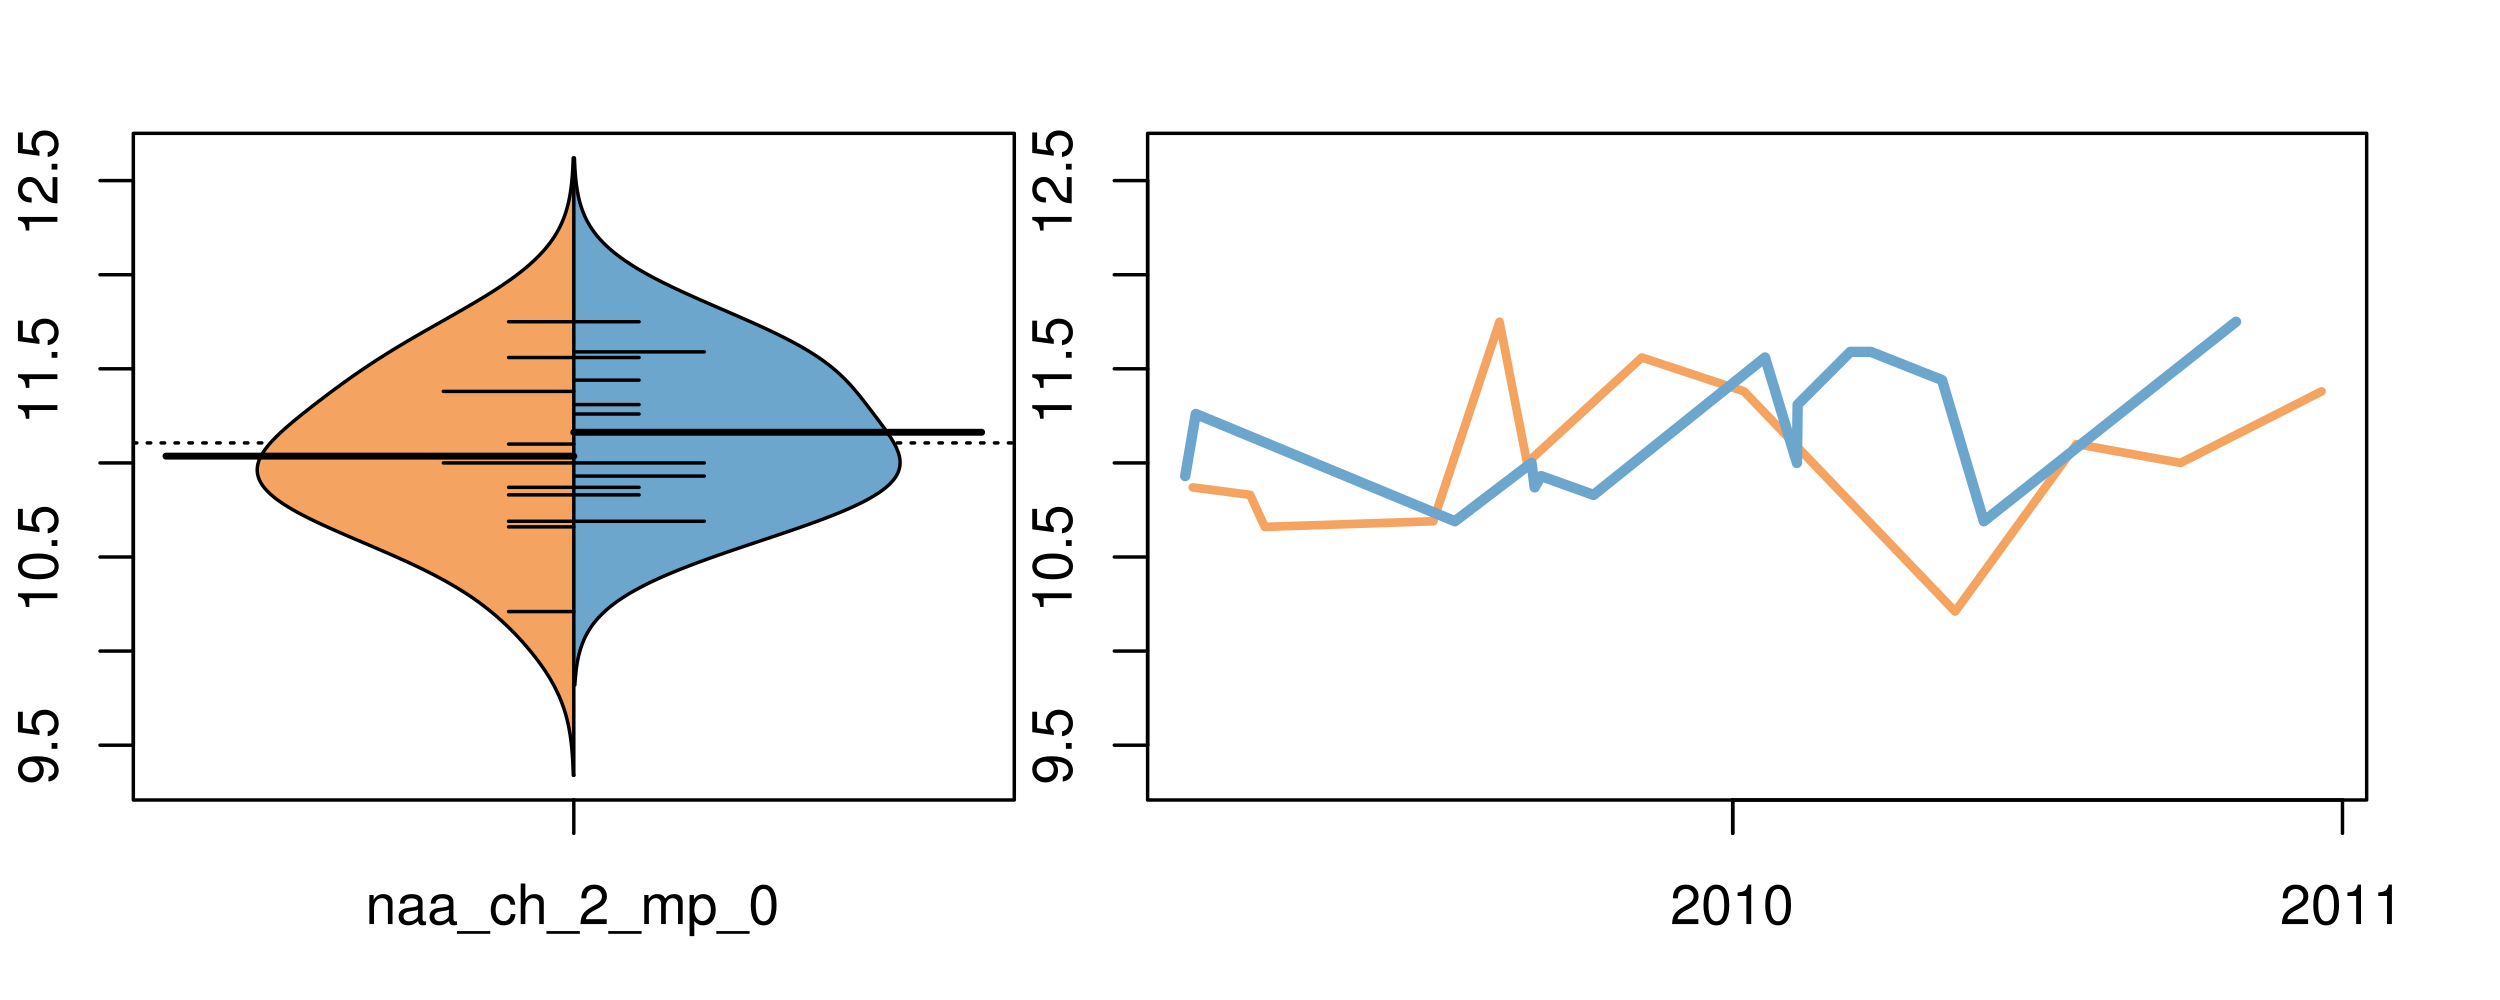 <?xml version="1.0" encoding="UTF-8"?>
<svg xmlns="http://www.w3.org/2000/svg" xmlns:xlink="http://www.w3.org/1999/xlink" width="540pt" height="216pt" viewBox="0 0 540 216" version="1.1">
<defs>
<g>
<symbol overflow="visible" id="glyph0-0">
<path style="stroke:none;" d="M -1.938 -0.641 C -0.547 -0.844 0.281 -1.75 0.281 -3.047 C 0.281 -3.984 -0.188 -4.844 -0.938 -5.328 C -1.766 -5.875 -2.812 -6.109 -4.359 -6.109 C -5.781 -6.109 -6.703 -5.891 -7.453 -5.391 C -8.141 -4.922 -8.516 -4.172 -8.516 -3.234 C -8.516 -1.625 -7.312 -0.453 -5.641 -0.453 C -4.062 -0.453 -2.938 -1.531 -2.938 -3.078 C -2.938 -3.875 -3.234 -4.469 -3.891 -5.016 C -1.812 -5 -0.656 -4.328 -0.656 -3.125 C -0.656 -2.375 -1.125 -1.859 -1.938 -1.688 Z M -7.578 -3.234 C -7.578 -4.219 -6.766 -4.953 -5.656 -4.953 C -4.625 -4.953 -3.875 -4.219 -3.875 -3.188 C -3.875 -2.172 -4.578 -1.531 -5.719 -1.531 C -6.797 -1.531 -7.578 -2.25 -7.578 -3.234 Z M -7.578 -3.234 "/>
</symbol>
<symbol overflow="visible" id="glyph0-1">
<path style="stroke:none;" d="M -1.25 -2.297 L -1.25 -1.047 L 0 -1.047 L 0 -2.297 Z M -1.25 -2.297 "/>
</symbol>
<symbol overflow="visible" id="glyph0-2">
<path style="stroke:none;" d="M -8.516 -5.719 L -8.516 -1.312 L -3.875 -0.688 L -3.875 -1.656 C -4.469 -2.141 -4.672 -2.562 -4.672 -3.219 C -4.672 -4.359 -3.891 -5.078 -2.625 -5.078 C -1.406 -5.078 -0.656 -4.375 -0.656 -3.219 C -0.656 -2.297 -1.125 -1.734 -2.094 -1.469 L -2.094 -0.422 C -1.391 -0.562 -1.062 -0.688 -0.75 -0.938 C -0.094 -1.422 0.281 -2.281 0.281 -3.234 C 0.281 -4.953 -0.969 -6.156 -2.766 -6.156 C -4.453 -6.156 -5.609 -5.047 -5.609 -3.406 C -5.609 -2.812 -5.453 -2.328 -5.094 -1.844 L -7.469 -2.172 L -7.469 -5.719 Z M -8.516 -5.719 "/>
</symbol>
<symbol overflow="visible" id="glyph0-3">
<path style="stroke:none;" d="M -6.062 -3.109 L 0 -3.109 L 0 -4.156 L -8.516 -4.156 L -8.516 -3.469 C -7.203 -3.094 -7.016 -2.859 -6.812 -1.219 L -6.062 -1.219 Z M -6.062 -3.109 "/>
</symbol>
<symbol overflow="visible" id="glyph0-4">
<path style="stroke:none;" d="M -8.516 -3.297 C -8.516 -2.516 -8.156 -1.781 -7.578 -1.344 C -6.828 -0.797 -5.688 -0.516 -4.109 -0.516 C -1.25 -0.516 0.281 -1.469 0.281 -3.297 C 0.281 -5.094 -1.25 -6.078 -4.047 -6.078 C -5.703 -6.078 -6.797 -5.812 -7.578 -5.25 C -8.172 -4.812 -8.516 -4.109 -8.516 -3.297 Z M -7.578 -3.297 C -7.578 -4.438 -6.422 -5 -4.141 -5 C -1.734 -5 -0.594 -4.453 -0.594 -3.281 C -0.594 -2.156 -1.781 -1.594 -4.109 -1.594 C -6.438 -1.594 -7.578 -2.156 -7.578 -3.297 Z M -7.578 -3.297 "/>
</symbol>
<symbol overflow="visible" id="glyph0-5">
<path style="stroke:none;" d="M -1.047 -6.078 L -1.047 -1.594 C -1.734 -1.703 -2.188 -2.094 -2.797 -3.125 L -3.438 -4.328 C -4.094 -5.516 -4.969 -6.125 -6.016 -6.125 C -6.719 -6.125 -7.375 -5.844 -7.844 -5.344 C -8.297 -4.844 -8.516 -4.219 -8.516 -3.406 C -8.516 -2.328 -8.125 -1.531 -7.406 -1.062 C -6.953 -0.75 -6.422 -0.625 -5.562 -0.594 L -5.562 -1.656 C -6.125 -1.688 -6.484 -1.766 -6.75 -1.906 C -7.266 -2.188 -7.578 -2.734 -7.578 -3.375 C -7.578 -4.328 -6.906 -5.047 -5.984 -5.047 C -5.312 -5.047 -4.734 -4.656 -4.312 -3.906 L -3.688 -2.797 C -2.672 -1.016 -1.875 -0.5 0 -0.406 L 0 -6.078 Z M -1.047 -6.078 "/>
</symbol>
<symbol overflow="visible" id="glyph0-6">
<path style="stroke:none;" d="M -8.75 -5.938 L -8.75 -4.938 L -5.5 -4.938 C -6.125 -4.531 -6.469 -3.859 -6.469 -3.016 C -6.469 -1.375 -5.156 -0.312 -3.156 -0.312 C -1.031 -0.312 0.281 -1.359 0.281 -3.047 C 0.281 -3.906 -0.047 -4.516 -0.828 -5.047 L 0 -5.047 L 0 -5.938 Z M -5.531 -3.188 C -5.531 -4.266 -4.578 -4.938 -3.078 -4.938 C -1.625 -4.938 -0.656 -4.25 -0.656 -3.188 C -0.656 -2.094 -1.625 -1.359 -3.094 -1.359 C -4.562 -1.359 -5.531 -2.094 -5.531 -3.188 Z M -5.531 -3.188 "/>
</symbol>
<symbol overflow="visible" id="glyph0-7">
<path style="stroke:none;" d="M -6.281 -3.094 L -6.281 -2.047 L -7.266 -2.047 C -7.688 -2.047 -7.906 -2.297 -7.906 -2.75 C -7.906 -2.828 -7.906 -2.875 -7.891 -3.094 L -8.719 -3.094 C -8.766 -2.875 -8.781 -2.734 -8.781 -2.531 C -8.781 -1.609 -8.25 -1.062 -7.359 -1.062 L -6.281 -1.062 L -6.281 -0.219 L -5.469 -0.219 L -5.469 -1.062 L 0 -1.062 L 0 -2.047 L -5.469 -2.047 L -5.469 -3.094 Z M -6.281 -3.094 "/>
</symbol>
<symbol overflow="visible" id="glyph0-8">
<path style="stroke:none;" d="M 1.516 -6.938 L 1.516 0.266 L 2.109 0.266 L 2.109 -6.938 Z M 1.516 -6.938 "/>
</symbol>
<symbol overflow="visible" id="glyph0-9">
<path style="stroke:none;" d="M -6.469 -3.266 C -6.469 -1.5 -5.203 -0.438 -3.094 -0.438 C -0.984 -0.438 0.281 -1.484 0.281 -3.281 C 0.281 -5.047 -0.984 -6.125 -3.047 -6.125 C -5.219 -6.125 -6.469 -5.078 -6.469 -3.266 Z M -5.547 -3.281 C -5.547 -4.406 -4.625 -5.078 -3.062 -5.078 C -1.578 -5.078 -0.641 -4.375 -0.641 -3.281 C -0.641 -2.156 -1.578 -1.469 -3.094 -1.469 C -4.609 -1.469 -5.547 -2.156 -5.547 -3.281 Z M -5.547 -3.281 "/>
</symbol>
<symbol overflow="visible" id="glyph0-10">
<path style="stroke:none;" d="M -8.75 -1.828 L -8.75 -0.812 L 0 -0.812 L 0 -1.828 Z M -8.75 -1.828 "/>
</symbol>
<symbol overflow="visible" id="glyph0-11">
<path style="stroke:none;" d="M 0 -3.422 L -6.281 -5.828 L -6.281 -4.703 L -1.188 -2.922 L -6.281 -1.25 L -6.281 -0.125 L 0 -2.328 Z M 0 -3.422 "/>
</symbol>
<symbol overflow="visible" id="glyph0-12">
<path style="stroke:none;" d="M -0.594 -6.422 C -0.562 -6.312 -0.562 -6.266 -0.562 -6.203 C -0.562 -5.859 -0.75 -5.656 -1.062 -5.656 L -4.75 -5.656 C -5.875 -5.656 -6.469 -4.844 -6.469 -3.297 C -6.469 -2.391 -6.203 -1.625 -5.734 -1.219 C -5.406 -0.922 -5.047 -0.797 -4.422 -0.781 L -4.422 -1.781 C -5.203 -1.875 -5.547 -2.328 -5.547 -3.266 C -5.547 -4.156 -5.203 -4.672 -4.609 -4.672 L -4.344 -4.672 C -3.922 -4.672 -3.75 -4.422 -3.641 -3.625 C -3.469 -2.203 -3.422 -1.984 -3.266 -1.609 C -2.969 -0.875 -2.406 -0.5 -1.578 -0.5 C -0.438 -0.5 0.281 -1.297 0.281 -2.562 C 0.281 -3.359 0 -4 -0.641 -4.703 C -0.016 -4.781 0.281 -5.094 0.281 -5.734 C 0.281 -5.938 0.25 -6.094 0.172 -6.422 Z M -1.984 -4.672 C -1.641 -4.672 -1.438 -4.578 -1.156 -4.266 C -0.797 -3.859 -0.594 -3.375 -0.594 -2.781 C -0.594 -2 -0.969 -1.547 -1.609 -1.547 C -2.266 -1.547 -2.609 -1.984 -2.766 -3.062 C -2.906 -4.109 -2.953 -4.328 -3.109 -4.672 Z M -1.984 -4.672 "/>
</symbol>
<symbol overflow="visible" id="glyph0-13">
<path style="stroke:none;" d="M 0 -5.781 L -6.281 -5.781 L -6.281 -4.781 L -2.719 -4.781 C -1.438 -4.781 -0.594 -4.109 -0.594 -3.078 C -0.594 -2.281 -1.078 -1.781 -1.844 -1.781 L -6.281 -1.781 L -6.281 -0.781 L -1.438 -0.781 C -0.391 -0.781 0.281 -1.562 0.281 -2.781 C 0.281 -3.703 -0.047 -4.297 -0.875 -4.891 L 0 -4.891 Z M 0 -5.781 "/>
</symbol>
<symbol overflow="visible" id="glyph0-14">
<path style="stroke:none;" d="M -2.812 -6.156 C -3.766 -6.156 -4.344 -6.078 -4.812 -5.906 C -5.844 -5.5 -6.469 -4.531 -6.469 -3.359 C -6.469 -1.609 -5.125 -0.484 -3.062 -0.484 C -1 -0.484 0.281 -1.578 0.281 -3.344 C 0.281 -4.781 -0.547 -5.766 -1.906 -6.031 L -1.906 -5.016 C -1.078 -4.734 -0.641 -4.172 -0.641 -3.375 C -0.641 -2.734 -0.938 -2.203 -1.469 -1.859 C -1.828 -1.625 -2.188 -1.531 -2.812 -1.531 Z M -3.625 -1.547 C -4.781 -1.625 -5.547 -2.344 -5.547 -3.344 C -5.547 -4.328 -4.734 -5.094 -3.703 -5.094 C -3.672 -5.094 -3.641 -5.094 -3.625 -5.078 Z M -3.625 -1.547 "/>
</symbol>
<symbol overflow="visible" id="glyph1-0">
<path style="stroke:none;" d="M 0.844 -6.281 L 0.844 0 L 1.844 0 L 1.844 -3.469 C 1.844 -4.75 2.516 -5.594 3.547 -5.594 C 4.344 -5.594 4.844 -5.109 4.844 -4.359 L 4.844 0 L 5.844 0 L 5.844 -4.75 C 5.844 -5.797 5.062 -6.469 3.859 -6.469 C 2.922 -6.469 2.312 -6.109 1.766 -5.234 L 1.766 -6.281 Z M 0.844 -6.281 "/>
</symbol>
<symbol overflow="visible" id="glyph1-1">
<path style="stroke:none;" d="M 6.422 -0.594 C 6.312 -0.562 6.266 -0.562 6.203 -0.562 C 5.859 -0.562 5.656 -0.75 5.656 -1.062 L 5.656 -4.75 C 5.656 -5.875 4.844 -6.469 3.297 -6.469 C 2.391 -6.469 1.625 -6.203 1.219 -5.734 C 0.922 -5.406 0.797 -5.047 0.781 -4.422 L 1.781 -4.422 C 1.875 -5.203 2.328 -5.547 3.266 -5.547 C 4.156 -5.547 4.672 -5.203 4.672 -4.609 L 4.672 -4.344 C 4.672 -3.922 4.422 -3.75 3.625 -3.641 C 2.203 -3.469 1.984 -3.422 1.609 -3.266 C 0.875 -2.969 0.5 -2.406 0.5 -1.578 C 0.5 -0.438 1.297 0.281 2.562 0.281 C 3.359 0.281 4 0 4.703 -0.641 C 4.781 -0.016 5.094 0.281 5.734 0.281 C 5.938 0.281 6.094 0.25 6.422 0.172 Z M 4.672 -1.984 C 4.672 -1.641 4.578 -1.438 4.266 -1.156 C 3.859 -0.797 3.375 -0.594 2.781 -0.594 C 2 -0.594 1.547 -0.969 1.547 -1.609 C 1.547 -2.266 1.984 -2.609 3.062 -2.766 C 4.109 -2.906 4.328 -2.953 4.672 -3.109 Z M 4.672 -1.984 "/>
</symbol>
<symbol overflow="visible" id="glyph1-2">
<path style="stroke:none;" d="M 6.938 1.516 L -0.266 1.516 L -0.266 2.109 L 6.938 2.109 Z M 6.938 1.516 "/>
</symbol>
<symbol overflow="visible" id="glyph1-3">
<path style="stroke:none;" d="M 5.656 -4.172 C 5.609 -4.781 5.469 -5.188 5.234 -5.531 C 4.797 -6.125 4.047 -6.469 3.172 -6.469 C 1.469 -6.469 0.375 -5.125 0.375 -3.031 C 0.375 -1.016 1.453 0.281 3.156 0.281 C 4.656 0.281 5.609 -0.625 5.719 -2.156 L 4.719 -2.156 C 4.547 -1.156 4.031 -0.641 3.188 -0.641 C 2.078 -0.641 1.422 -1.547 1.422 -3.031 C 1.422 -4.609 2.062 -5.547 3.156 -5.547 C 4 -5.547 4.531 -5.047 4.641 -4.172 Z M 5.656 -4.172 "/>
</symbol>
<symbol overflow="visible" id="glyph1-4">
<path style="stroke:none;" d="M 0.844 -8.75 L 0.844 0 L 1.844 0 L 1.844 -3.469 C 1.844 -4.75 2.516 -5.594 3.547 -5.594 C 3.859 -5.594 4.188 -5.484 4.422 -5.297 C 4.719 -5.094 4.844 -4.797 4.844 -4.359 L 4.844 0 L 5.828 0 L 5.828 -4.75 C 5.828 -5.812 5.078 -6.469 3.859 -6.469 C 2.969 -6.469 2.422 -6.188 1.844 -5.422 L 1.844 -8.75 Z M 0.844 -8.75 "/>
</symbol>
<symbol overflow="visible" id="glyph1-5">
<path style="stroke:none;" d="M 6.078 -1.047 L 1.594 -1.047 C 1.703 -1.734 2.094 -2.188 3.125 -2.797 L 4.328 -3.438 C 5.516 -4.094 6.125 -4.969 6.125 -6.016 C 6.125 -6.719 5.844 -7.375 5.344 -7.844 C 4.844 -8.297 4.219 -8.516 3.406 -8.516 C 2.328 -8.516 1.531 -8.125 1.062 -7.406 C 0.75 -6.953 0.625 -6.422 0.594 -5.562 L 1.656 -5.562 C 1.688 -6.125 1.766 -6.484 1.906 -6.75 C 2.188 -7.266 2.734 -7.578 3.375 -7.578 C 4.328 -7.578 5.047 -6.906 5.047 -5.984 C 5.047 -5.312 4.656 -4.734 3.906 -4.312 L 2.797 -3.688 C 1.016 -2.672 0.5 -1.875 0.406 0 L 6.078 0 Z M 6.078 -1.047 "/>
</symbol>
<symbol overflow="visible" id="glyph1-6">
<path style="stroke:none;" d="M 0.844 -6.281 L 0.844 0 L 1.844 0 L 1.844 -3.953 C 1.844 -4.859 2.516 -5.594 3.328 -5.594 C 4.062 -5.594 4.484 -5.141 4.484 -4.328 L 4.484 0 L 5.5 0 L 5.5 -3.953 C 5.5 -4.859 6.156 -5.594 6.969 -5.594 C 7.703 -5.594 8.141 -5.125 8.141 -4.328 L 8.141 0 L 9.141 0 L 9.141 -4.719 C 9.141 -5.844 8.5 -6.469 7.312 -6.469 C 6.484 -6.469 5.969 -6.219 5.391 -5.516 C 5.016 -6.188 4.516 -6.469 3.703 -6.469 C 2.859 -6.469 2.297 -6.156 1.766 -5.406 L 1.766 -6.281 Z M 0.844 -6.281 "/>
</symbol>
<symbol overflow="visible" id="glyph1-7">
<path style="stroke:none;" d="M 0.641 2.609 L 1.656 2.609 L 1.656 -0.656 C 2.188 -0.016 2.766 0.281 3.594 0.281 C 5.203 0.281 6.281 -1.031 6.281 -3.031 C 6.281 -5.141 5.25 -6.469 3.578 -6.469 C 2.719 -6.469 2.047 -6.078 1.578 -5.344 L 1.578 -6.281 L 0.641 -6.281 Z M 3.406 -5.531 C 4.516 -5.531 5.234 -4.562 5.234 -3.062 C 5.234 -1.625 4.5 -0.656 3.406 -0.656 C 2.359 -0.656 1.656 -1.625 1.656 -3.094 C 1.656 -4.578 2.359 -5.531 3.406 -5.531 Z M 3.406 -5.531 "/>
</symbol>
<symbol overflow="visible" id="glyph1-8">
<path style="stroke:none;" d="M 3.297 -8.516 C 2.516 -8.516 1.781 -8.156 1.344 -7.578 C 0.797 -6.828 0.516 -5.688 0.516 -4.109 C 0.516 -1.25 1.469 0.281 3.297 0.281 C 5.094 0.281 6.078 -1.25 6.078 -4.047 C 6.078 -5.703 5.812 -6.797 5.25 -7.578 C 4.812 -8.172 4.109 -8.516 3.297 -8.516 Z M 3.297 -7.578 C 4.438 -7.578 5 -6.422 5 -4.141 C 5 -1.734 4.453 -0.594 3.281 -0.594 C 2.156 -0.594 1.594 -1.781 1.594 -4.109 C 1.594 -6.438 2.156 -7.578 3.297 -7.578 Z M 3.297 -7.578 "/>
</symbol>
<symbol overflow="visible" id="glyph1-9">
<path style="stroke:none;" d="M 3.109 -6.062 L 3.109 0 L 4.156 0 L 4.156 -8.516 L 3.469 -8.516 C 3.094 -7.203 2.859 -7.016 1.219 -6.812 L 1.219 -6.062 Z M 3.109 -6.062 "/>
</symbol>
</g>
<clipPath id="clip1">
  <path d="M 28.801 28.801 L 220.086 28.801 L 220.086 173.801 L 28.801 173.801 Z M 28.801 28.801 "/>
</clipPath>
<clipPath id="clip2">
  <path d="M 247.887 28.801 L 512.199 28.801 L 512.199 173.801 L 247.887 173.801 Z M 247.887 28.801 "/>
</clipPath>
<clipPath id="clip3">
  <path d="M 233.484 14.398 L 526.598 14.398 L 526.598 188.199 L 233.484 188.199 Z M 233.484 14.398 "/>
</clipPath>
<clipPath id="clip4">
  <path d="M 247.887 28.801 L 512.199 28.801 L 512.199 173.801 L 247.887 173.801 Z M 247.887 28.801 "/>
</clipPath>
</defs>
<g id="surface591">
<path style="fill:none;stroke-width:0.75;stroke-linecap:round;stroke-linejoin:round;stroke:rgb(0%,0%,0%);stroke-opacity:1;stroke-miterlimit:10;" d="M 28.801 172.801 L 219.086 172.801 L 219.086 28.801 L 28.801 28.801 L 28.801 172.801 "/>
<path style="fill:none;stroke-width:0.75;stroke-linecap:round;stroke-linejoin:round;stroke:rgb(0%,0%,0%);stroke-opacity:1;stroke-miterlimit:10;" d="M 28.801 160.961 L 28.801 39.016 "/>
<path style="fill:none;stroke-width:0.75;stroke-linecap:round;stroke-linejoin:round;stroke:rgb(0%,0%,0%);stroke-opacity:1;stroke-miterlimit:10;" d="M 28.801 160.961 L 21.602 160.961 "/>
<path style="fill:none;stroke-width:0.75;stroke-linecap:round;stroke-linejoin:round;stroke:rgb(0%,0%,0%);stroke-opacity:1;stroke-miterlimit:10;" d="M 28.801 140.637 L 21.602 140.637 "/>
<path style="fill:none;stroke-width:0.75;stroke-linecap:round;stroke-linejoin:round;stroke:rgb(0%,0%,0%);stroke-opacity:1;stroke-miterlimit:10;" d="M 28.801 120.312 L 21.602 120.312 "/>
<path style="fill:none;stroke-width:0.75;stroke-linecap:round;stroke-linejoin:round;stroke:rgb(0%,0%,0%);stroke-opacity:1;stroke-miterlimit:10;" d="M 28.801 99.988 L 21.602 99.988 "/>
<path style="fill:none;stroke-width:0.75;stroke-linecap:round;stroke-linejoin:round;stroke:rgb(0%,0%,0%);stroke-opacity:1;stroke-miterlimit:10;" d="M 28.801 79.664 L 21.602 79.664 "/>
<path style="fill:none;stroke-width:0.75;stroke-linecap:round;stroke-linejoin:round;stroke:rgb(0%,0%,0%);stroke-opacity:1;stroke-miterlimit:10;" d="M 28.801 59.34 L 21.602 59.34 "/>
<path style="fill:none;stroke-width:0.75;stroke-linecap:round;stroke-linejoin:round;stroke:rgb(0%,0%,0%);stroke-opacity:1;stroke-miterlimit:10;" d="M 28.801 39.016 L 21.602 39.016 "/>
<g style="fill:rgb(0%,0%,0%);fill-opacity:1;">
  <use xlink:href="#glyph0-0" x="12.396" y="169.461"/>
  <use xlink:href="#glyph0-1" x="12.396" y="162.789"/>
  <use xlink:href="#glyph0-2" x="12.396" y="159.453"/>
</g>
<g style="fill:rgb(0%,0%,0%);fill-opacity:1;">
  <use xlink:href="#glyph0-3" x="12.396" y="132.312"/>
  <use xlink:href="#glyph0-4" x="12.396" y="125.641"/>
  <use xlink:href="#glyph0-1" x="12.396" y="118.969"/>
  <use xlink:href="#glyph0-2" x="12.396" y="115.633"/>
</g>
<g style="fill:rgb(0%,0%,0%);fill-opacity:1;">
  <use xlink:href="#glyph0-3" x="12.396" y="91.664"/>
  <use xlink:href="#glyph0-3" x="12.396" y="84.992"/>
  <use xlink:href="#glyph0-1" x="12.396" y="78.32"/>
  <use xlink:href="#glyph0-2" x="12.396" y="74.984"/>
</g>
<g style="fill:rgb(0%,0%,0%);fill-opacity:1;">
  <use xlink:href="#glyph0-3" x="12.396" y="51.016"/>
  <use xlink:href="#glyph0-5" x="12.396" y="44.344"/>
  <use xlink:href="#glyph0-1" x="12.396" y="37.672"/>
  <use xlink:href="#glyph0-2" x="12.396" y="34.336"/>
</g>
<path style="fill:none;stroke-width:0.75;stroke-linecap:round;stroke-linejoin:round;stroke:rgb(0%,0%,0%);stroke-opacity:1;stroke-miterlimit:10;" d="M 123.941 172.801 L 123.941 172.801 "/>
<path style="fill:none;stroke-width:0.75;stroke-linecap:round;stroke-linejoin:round;stroke:rgb(0%,0%,0%);stroke-opacity:1;stroke-miterlimit:10;" d="M 123.941 172.801 L 123.941 180 "/>
<g style="fill:rgb(0%,0%,0%);fill-opacity:1;">
  <use xlink:href="#glyph1-0" x="78.941" y="199.596"/>
  <use xlink:href="#glyph1-1" x="85.613" y="199.596"/>
  <use xlink:href="#glyph1-1" x="92.285" y="199.596"/>
  <use xlink:href="#glyph1-2" x="98.957" y="199.596"/>
  <use xlink:href="#glyph1-3" x="105.629" y="199.596"/>
  <use xlink:href="#glyph1-4" x="111.629" y="199.596"/>
  <use xlink:href="#glyph1-2" x="118.301" y="199.596"/>
  <use xlink:href="#glyph1-5" x="124.973" y="199.596"/>
  <use xlink:href="#glyph1-2" x="131.645" y="199.596"/>
  <use xlink:href="#glyph1-6" x="138.316" y="199.596"/>
  <use xlink:href="#glyph1-7" x="148.312" y="199.596"/>
  <use xlink:href="#glyph1-2" x="154.984" y="199.596"/>
  <use xlink:href="#glyph1-8" x="161.656" y="199.596"/>
</g>
<g clip-path="url(#clip1)" clip-rule="nonzero">
<path style="fill:none;stroke-width:0.75;stroke-linecap:round;stroke-linejoin:round;stroke:rgb(0%,0%,0%);stroke-opacity:1;stroke-dasharray:0.75,2.25;stroke-miterlimit:10;" d="M 28.801 95.668 L 219.086 95.668 "/>
<path style=" stroke:none;fill-rule:nonzero;fill:rgb(95.686%,64.314%,37.647%);fill-opacity:1;" d="M 123.941 34.133 L 123.816 34.133 L 123.809 34.395 L 123.785 34.918 L 123.777 35.176 L 123.742 35.961 L 123.727 36.223 L 123.711 36.48 L 123.664 37.266 L 123.645 37.523 L 123.629 37.785 L 123.605 38.047 L 123.586 38.309 L 123.562 38.57 L 123.539 38.828 L 123.516 39.09 L 123.434 39.875 L 123.402 40.133 L 123.371 40.395 L 123.301 40.918 L 123.262 41.18 L 123.223 41.438 L 123.184 41.699 L 123.098 42.223 L 123.047 42.484 L 123 42.742 L 122.949 43.004 L 122.895 43.266 L 122.777 43.789 L 122.719 44.047 L 122.586 44.57 L 122.516 44.832 L 122.441 45.094 L 122.367 45.352 L 122.289 45.613 L 122.207 45.875 L 122.121 46.137 L 122.031 46.398 L 121.941 46.656 L 121.746 47.18 L 121.641 47.441 L 121.531 47.703 L 121.422 47.961 L 121.188 48.484 L 120.938 49.008 L 120.805 49.266 L 120.668 49.527 L 120.527 49.789 L 120.23 50.312 L 120.074 50.57 L 119.914 50.832 L 119.75 51.094 L 119.578 51.355 L 119.402 51.617 L 119.223 51.875 L 119.035 52.137 L 118.844 52.398 L 118.648 52.66 L 118.445 52.922 L 118.238 53.18 L 118.027 53.441 L 117.809 53.703 L 117.355 54.227 L 117.117 54.484 L 116.875 54.746 L 116.629 55.008 L 116.375 55.27 L 116.117 55.527 L 115.586 56.051 L 115.309 56.312 L 115.027 56.574 L 114.738 56.832 L 114.445 57.094 L 114.148 57.355 L 113.531 57.879 L 113.215 58.137 L 112.895 58.398 L 112.566 58.66 L 112.234 58.922 L 111.895 59.184 L 111.551 59.441 L 111.203 59.703 L 110.848 59.965 L 110.488 60.227 L 110.125 60.488 L 109.754 60.746 L 109.379 61.008 L 109 61.27 L 108.227 61.793 L 107.832 62.051 L 107.434 62.312 L 107.031 62.574 L 106.625 62.836 L 106.215 63.098 L 105.801 63.355 L 105.383 63.617 L 104.539 64.141 L 104.109 64.402 L 103.676 64.66 L 103.242 64.922 L 102.367 65.445 L 101.922 65.707 L 101.477 65.965 L 101.031 66.227 L 100.133 66.75 L 99.68 67.012 L 99.223 67.27 L 98.77 67.531 L 98.312 67.793 L 97.852 68.055 L 97.395 68.316 L 96.934 68.574 L 96.477 68.836 L 95.094 69.621 L 94.633 69.879 L 93.711 70.402 L 93.254 70.664 L 92.793 70.926 L 92.336 71.184 L 91.422 71.707 L 90.516 72.23 L 90.062 72.488 L 89.164 73.012 L 88.719 73.273 L 88.273 73.531 L 87.391 74.055 L 86.516 74.578 L 86.082 74.836 L 85.223 75.359 L 84.371 75.883 L 83.949 76.141 L 83.113 76.664 L 82.699 76.926 L 82.289 77.188 L 81.879 77.445 L 81.477 77.707 L 81.07 77.969 L 80.273 78.492 L 79.875 78.75 L 79.094 79.273 L 78.32 79.797 L 77.938 80.055 L 77.555 80.316 L 77.176 80.578 L 76.426 81.102 L 76.055 81.359 L 75.684 81.621 L 74.949 82.145 L 74.586 82.406 L 74.223 82.664 L 73.145 83.449 L 72.789 83.711 L 72.434 83.969 L 71.379 84.754 L 71.031 85.016 L 70.684 85.273 L 70.336 85.535 L 69.305 86.32 L 68.965 86.578 L 67.945 87.363 L 67.609 87.625 L 67.273 87.883 L 65.945 88.93 L 65.617 89.188 L 65.289 89.449 L 64.965 89.711 L 64.324 90.234 L 64.004 90.492 L 63.371 91.016 L 62.754 91.539 L 62.445 91.797 L 61.844 92.32 L 61.547 92.582 L 61.258 92.84 L 60.969 93.102 L 60.684 93.363 L 60.129 93.887 L 59.859 94.145 L 59.598 94.406 L 59.34 94.668 L 59.086 94.93 L 58.836 95.191 L 58.598 95.449 L 58.363 95.711 L 58.141 95.973 L 57.922 96.234 L 57.707 96.496 L 57.508 96.754 L 57.309 97.016 L 57.125 97.277 L 56.945 97.539 L 56.777 97.801 L 56.621 98.059 L 56.469 98.32 L 56.332 98.582 L 56.203 98.844 L 56.086 99.105 L 55.98 99.363 L 55.883 99.625 L 55.727 100.148 L 55.672 100.41 L 55.625 100.668 L 55.59 100.93 L 55.57 101.191 L 55.555 101.453 L 55.566 101.715 L 55.582 101.973 L 55.613 102.234 L 55.66 102.496 L 55.719 102.758 L 55.793 103.02 L 55.879 103.277 L 55.984 103.539 L 56.102 103.801 L 56.23 104.062 L 56.379 104.324 L 56.535 104.582 L 56.715 104.844 L 56.902 105.105 L 57.105 105.367 L 57.328 105.629 L 57.559 105.887 L 57.809 106.148 L 58.07 106.41 L 58.348 106.672 L 58.641 106.934 L 58.945 107.191 L 59.266 107.453 L 59.594 107.715 L 59.945 107.977 L 60.305 108.238 L 60.676 108.496 L 61.066 108.758 L 61.461 109.02 L 61.875 109.281 L 62.297 109.543 L 62.734 109.801 L 63.18 110.062 L 63.637 110.324 L 64.109 110.586 L 64.586 110.844 L 65.078 111.105 L 65.578 111.367 L 66.086 111.629 L 66.605 111.891 L 67.129 112.148 L 67.668 112.41 L 68.211 112.672 L 68.762 112.934 L 69.32 113.195 L 69.883 113.453 L 70.453 113.715 L 71.027 113.977 L 71.609 114.238 L 72.195 114.5 L 72.785 114.758 L 73.383 115.02 L 73.977 115.281 L 74.582 115.543 L 75.184 115.805 L 75.789 116.062 L 78.227 117.109 L 78.84 117.367 L 81.277 118.414 L 81.879 118.672 L 82.484 118.934 L 83.086 119.195 L 84.281 119.719 L 84.871 119.977 L 85.461 120.238 L 86.625 120.762 L 87.199 121.023 L 87.77 121.281 L 88.336 121.543 L 88.895 121.805 L 89.449 122.066 L 90 122.328 L 90.543 122.586 L 91.086 122.848 L 92.141 123.371 L 92.66 123.633 L 93.172 123.891 L 93.68 124.152 L 94.18 124.414 L 94.676 124.676 L 95.16 124.938 L 95.641 125.195 L 96.113 125.457 L 96.582 125.719 L 97.043 125.98 L 97.492 126.242 L 97.941 126.5 L 98.379 126.762 L 98.812 127.023 L 99.242 127.285 L 99.66 127.547 L 100.074 127.805 L 100.48 128.066 L 100.883 128.328 L 101.277 128.59 L 101.664 128.848 L 102.051 129.109 L 102.426 129.371 L 102.797 129.633 L 103.16 129.895 L 103.52 130.152 L 103.875 130.414 L 104.219 130.676 L 104.566 130.938 L 104.902 131.199 L 105.234 131.457 L 105.562 131.719 L 105.887 131.98 L 106.207 132.242 L 106.52 132.504 L 106.828 132.762 L 107.133 133.023 L 107.434 133.285 L 107.73 133.547 L 108.023 133.809 L 108.312 134.066 L 108.598 134.328 L 109.16 134.852 L 109.434 135.113 L 109.703 135.371 L 109.973 135.633 L 110.238 135.895 L 110.5 136.156 L 110.758 136.418 L 111.016 136.676 L 111.516 137.199 L 112.008 137.723 L 112.25 137.98 L 112.727 138.504 L 112.961 138.766 L 113.191 139.027 L 113.418 139.285 L 113.871 139.809 L 114.309 140.332 L 114.527 140.59 L 114.738 140.852 L 114.953 141.113 L 115.367 141.637 L 115.57 141.895 L 115.773 142.156 L 115.973 142.418 L 116.363 142.941 L 116.555 143.199 L 116.93 143.723 L 117.297 144.246 L 117.473 144.504 L 117.652 144.766 L 117.996 145.289 L 118.164 145.551 L 118.328 145.809 L 118.492 146.07 L 118.652 146.332 L 118.809 146.594 L 118.961 146.852 L 119.113 147.113 L 119.262 147.375 L 119.551 147.898 L 119.691 148.156 L 119.965 148.68 L 120.223 149.203 L 120.348 149.461 L 120.473 149.723 L 120.594 149.984 L 120.711 150.246 L 120.824 150.508 L 120.938 150.766 L 121.047 151.027 L 121.152 151.289 L 121.254 151.551 L 121.359 151.812 L 121.453 152.07 L 121.551 152.332 L 121.645 152.594 L 121.734 152.855 L 121.82 153.117 L 121.906 153.375 L 121.988 153.637 L 122.223 154.422 L 122.293 154.68 L 122.363 154.941 L 122.562 155.727 L 122.621 155.984 L 122.684 156.246 L 122.848 157.031 L 122.898 157.289 L 123.039 158.074 L 123.082 158.336 L 123.125 158.594 L 123.242 159.379 L 123.277 159.641 L 123.309 159.898 L 123.344 160.16 L 123.375 160.422 L 123.402 160.684 L 123.434 160.945 L 123.461 161.203 L 123.484 161.465 L 123.512 161.727 L 123.535 161.988 L 123.555 162.25 L 123.578 162.508 L 123.637 163.293 L 123.652 163.555 L 123.672 163.812 L 123.703 164.336 L 123.715 164.598 L 123.73 164.855 L 123.777 165.902 L 123.785 166.16 L 123.797 166.422 L 123.812 166.945 L 123.824 167.207 L 123.832 167.465 L 123.941 167.465 Z M 123.941 34.133 "/>
<path style="fill:none;stroke-width:0.75;stroke-linecap:round;stroke-linejoin:round;stroke:rgb(0%,0%,0%);stroke-opacity:1;stroke-miterlimit:10;" d="M 123.941 34.133 L 123.816 34.133 L 123.809 34.395 L 123.785 34.918 L 123.777 35.176 L 123.742 35.961 L 123.727 36.223 L 123.711 36.48 L 123.664 37.266 L 123.645 37.523 L 123.629 37.785 L 123.605 38.047 L 123.586 38.309 L 123.562 38.57 L 123.539 38.828 L 123.516 39.09 L 123.434 39.875 L 123.402 40.133 L 123.371 40.395 L 123.301 40.918 L 123.262 41.18 L 123.223 41.438 L 123.184 41.699 L 123.098 42.223 L 123.047 42.484 L 123 42.742 L 122.949 43.004 L 122.895 43.266 L 122.777 43.789 L 122.719 44.047 L 122.586 44.57 L 122.516 44.832 L 122.441 45.094 L 122.367 45.352 L 122.289 45.613 L 122.207 45.875 L 122.121 46.137 L 122.031 46.398 L 121.941 46.656 L 121.746 47.18 L 121.641 47.441 L 121.531 47.703 L 121.422 47.961 L 121.188 48.484 L 120.938 49.008 L 120.805 49.266 L 120.668 49.527 L 120.527 49.789 L 120.23 50.312 L 120.074 50.57 L 119.914 50.832 L 119.75 51.094 L 119.578 51.355 L 119.402 51.617 L 119.223 51.875 L 119.035 52.137 L 118.844 52.398 L 118.648 52.66 L 118.445 52.922 L 118.238 53.18 L 118.027 53.441 L 117.809 53.703 L 117.355 54.227 L 117.117 54.484 L 116.875 54.746 L 116.629 55.008 L 116.375 55.27 L 116.117 55.527 L 115.586 56.051 L 115.309 56.312 L 115.027 56.574 L 114.738 56.832 L 114.445 57.094 L 114.148 57.355 L 113.531 57.879 L 113.215 58.137 L 112.895 58.398 L 112.566 58.66 L 112.234 58.922 L 111.895 59.184 L 111.551 59.441 L 111.203 59.703 L 110.848 59.965 L 110.488 60.227 L 110.125 60.488 L 109.754 60.746 L 109.379 61.008 L 109 61.27 L 108.227 61.793 L 107.832 62.051 L 107.434 62.312 L 107.031 62.574 L 106.625 62.836 L 106.215 63.098 L 105.801 63.355 L 105.383 63.617 L 104.539 64.141 L 104.109 64.402 L 103.676 64.66 L 103.242 64.922 L 102.367 65.445 L 101.922 65.707 L 101.477 65.965 L 101.031 66.227 L 100.133 66.75 L 99.68 67.012 L 99.223 67.27 L 98.77 67.531 L 98.312 67.793 L 97.852 68.055 L 97.395 68.316 L 96.934 68.574 L 96.477 68.836 L 95.094 69.621 L 94.633 69.879 L 93.711 70.402 L 93.254 70.664 L 92.793 70.926 L 92.336 71.184 L 91.422 71.707 L 90.516 72.23 L 90.062 72.488 L 89.164 73.012 L 88.719 73.273 L 88.273 73.531 L 87.391 74.055 L 86.516 74.578 L 86.082 74.836 L 85.223 75.359 L 84.371 75.883 L 83.949 76.141 L 83.113 76.664 L 82.699 76.926 L 82.289 77.188 L 81.879 77.445 L 81.477 77.707 L 81.07 77.969 L 80.273 78.492 L 79.875 78.75 L 79.094 79.273 L 78.32 79.797 L 77.938 80.055 L 77.555 80.316 L 77.176 80.578 L 76.426 81.102 L 76.055 81.359 L 75.684 81.621 L 74.949 82.145 L 74.586 82.406 L 74.223 82.664 L 73.145 83.449 L 72.789 83.711 L 72.434 83.969 L 71.379 84.754 L 71.031 85.016 L 70.684 85.273 L 70.336 85.535 L 69.305 86.32 L 68.965 86.578 L 67.945 87.363 L 67.609 87.625 L 67.273 87.883 L 65.945 88.93 L 65.617 89.188 L 65.289 89.449 L 64.965 89.711 L 64.324 90.234 L 64.004 90.492 L 63.371 91.016 L 62.754 91.539 L 62.445 91.797 L 61.844 92.32 L 61.547 92.582 L 61.258 92.84 L 60.969 93.102 L 60.684 93.363 L 60.129 93.887 L 59.859 94.145 L 59.598 94.406 L 59.34 94.668 L 59.086 94.93 L 58.836 95.191 L 58.598 95.449 L 58.363 95.711 L 58.141 95.973 L 57.922 96.234 L 57.707 96.496 L 57.508 96.754 L 57.309 97.016 L 57.125 97.277 L 56.945 97.539 L 56.777 97.801 L 56.621 98.059 L 56.469 98.32 L 56.332 98.582 L 56.203 98.844 L 56.086 99.105 L 55.98 99.363 L 55.883 99.625 L 55.727 100.148 L 55.672 100.41 L 55.625 100.668 L 55.59 100.93 L 55.57 101.191 L 55.555 101.453 L 55.566 101.715 L 55.582 101.973 L 55.613 102.234 L 55.66 102.496 L 55.719 102.758 L 55.793 103.02 L 55.879 103.277 L 55.984 103.539 L 56.102 103.801 L 56.23 104.062 L 56.379 104.324 L 56.535 104.582 L 56.715 104.844 L 56.902 105.105 L 57.105 105.367 L 57.328 105.629 L 57.559 105.887 L 57.809 106.148 L 58.07 106.41 L 58.348 106.672 L 58.641 106.934 L 58.945 107.191 L 59.266 107.453 L 59.594 107.715 L 59.945 107.977 L 60.305 108.238 L 60.676 108.496 L 61.066 108.758 L 61.461 109.02 L 61.875 109.281 L 62.297 109.543 L 62.734 109.801 L 63.18 110.062 L 63.637 110.324 L 64.109 110.586 L 64.586 110.844 L 65.078 111.105 L 65.578 111.367 L 66.086 111.629 L 66.605 111.891 L 67.129 112.148 L 67.668 112.41 L 68.211 112.672 L 68.762 112.934 L 69.32 113.195 L 69.883 113.453 L 70.453 113.715 L 71.027 113.977 L 71.609 114.238 L 72.195 114.5 L 72.785 114.758 L 73.383 115.02 L 73.977 115.281 L 74.582 115.543 L 75.184 115.805 L 75.789 116.062 L 78.227 117.109 L 78.84 117.367 L 81.277 118.414 L 81.879 118.672 L 82.484 118.934 L 83.086 119.195 L 84.281 119.719 L 84.871 119.977 L 85.461 120.238 L 86.625 120.762 L 87.199 121.023 L 87.77 121.281 L 88.336 121.543 L 88.895 121.805 L 89.449 122.066 L 90 122.328 L 90.543 122.586 L 91.086 122.848 L 92.141 123.371 L 92.66 123.633 L 93.172 123.891 L 93.68 124.152 L 94.18 124.414 L 94.676 124.676 L 95.16 124.938 L 95.641 125.195 L 96.113 125.457 L 96.582 125.719 L 97.043 125.98 L 97.492 126.242 L 97.941 126.5 L 98.379 126.762 L 98.812 127.023 L 99.242 127.285 L 99.66 127.547 L 100.074 127.805 L 100.48 128.066 L 100.883 128.328 L 101.277 128.59 L 101.664 128.848 L 102.051 129.109 L 102.426 129.371 L 102.797 129.633 L 103.16 129.895 L 103.52 130.152 L 103.875 130.414 L 104.219 130.676 L 104.566 130.938 L 104.902 131.199 L 105.234 131.457 L 105.562 131.719 L 105.887 131.98 L 106.207 132.242 L 106.52 132.504 L 106.828 132.762 L 107.133 133.023 L 107.434 133.285 L 107.73 133.547 L 108.023 133.809 L 108.312 134.066 L 108.598 134.328 L 109.16 134.852 L 109.434 135.113 L 109.703 135.371 L 109.973 135.633 L 110.238 135.895 L 110.5 136.156 L 110.758 136.418 L 111.016 136.676 L 111.516 137.199 L 112.008 137.723 L 112.25 137.98 L 112.727 138.504 L 112.961 138.766 L 113.191 139.027 L 113.418 139.285 L 113.871 139.809 L 114.309 140.332 L 114.527 140.59 L 114.738 140.852 L 114.953 141.113 L 115.367 141.637 L 115.57 141.895 L 115.773 142.156 L 115.973 142.418 L 116.363 142.941 L 116.555 143.199 L 116.93 143.723 L 117.297 144.246 L 117.473 144.504 L 117.652 144.766 L 117.996 145.289 L 118.164 145.551 L 118.328 145.809 L 118.492 146.07 L 118.652 146.332 L 118.809 146.594 L 118.961 146.852 L 119.113 147.113 L 119.262 147.375 L 119.551 147.898 L 119.691 148.156 L 119.965 148.68 L 120.223 149.203 L 120.348 149.461 L 120.473 149.723 L 120.594 149.984 L 120.711 150.246 L 120.824 150.508 L 120.938 150.766 L 121.047 151.027 L 121.152 151.289 L 121.254 151.551 L 121.359 151.812 L 121.453 152.07 L 121.551 152.332 L 121.645 152.594 L 121.734 152.855 L 121.82 153.117 L 121.906 153.375 L 121.988 153.637 L 122.223 154.422 L 122.293 154.68 L 122.363 154.941 L 122.562 155.727 L 122.621 155.984 L 122.684 156.246 L 122.848 157.031 L 122.898 157.289 L 123.039 158.074 L 123.082 158.336 L 123.125 158.594 L 123.242 159.379 L 123.277 159.641 L 123.309 159.898 L 123.344 160.16 L 123.375 160.422 L 123.402 160.684 L 123.434 160.945 L 123.461 161.203 L 123.484 161.465 L 123.512 161.727 L 123.535 161.988 L 123.555 162.25 L 123.578 162.508 L 123.637 163.293 L 123.652 163.555 L 123.672 163.812 L 123.703 164.336 L 123.715 164.598 L 123.73 164.855 L 123.777 165.902 L 123.785 166.16 L 123.797 166.422 L 123.812 166.945 L 123.824 167.207 L 123.832 167.465 L 123.941 167.465 "/>
<path style=" stroke:none;fill-rule:nonzero;fill:rgb(42.353%,65.098%,80.392%);fill-opacity:1;" d="M 123.941 147.957 L 124.168 147.957 L 124.18 147.734 L 124.195 147.508 L 124.242 146.84 L 124.32 145.949 L 124.344 145.727 L 124.363 145.504 L 124.391 145.281 L 124.414 145.059 L 124.496 144.391 L 124.559 143.945 L 124.664 143.277 L 124.703 143.055 L 124.746 142.832 L 124.785 142.609 L 124.832 142.387 L 124.875 142.164 L 125.027 141.496 L 125.082 141.273 L 125.141 141.051 L 125.203 140.828 L 125.262 140.605 L 125.328 140.383 L 125.539 139.715 L 125.617 139.492 L 125.781 139.047 L 125.867 138.824 L 125.957 138.602 L 126.051 138.379 L 126.148 138.156 L 126.352 137.711 L 126.461 137.484 L 126.574 137.262 L 126.691 137.039 L 126.812 136.816 L 126.938 136.594 L 127.066 136.371 L 127.203 136.148 L 127.484 135.703 L 127.789 135.258 L 127.949 135.035 L 128.113 134.812 L 128.285 134.59 L 128.461 134.367 L 128.828 133.922 L 129.023 133.699 L 129.223 133.477 L 129.426 133.254 L 129.855 132.809 L 130.082 132.586 L 130.312 132.363 L 130.551 132.141 L 130.793 131.918 L 131.047 131.695 L 131.305 131.473 L 131.57 131.25 L 131.84 131.027 L 132.121 130.805 L 132.699 130.359 L 133.004 130.137 L 133.312 129.914 L 133.633 129.691 L 133.957 129.469 L 134.289 129.246 L 134.629 129.023 L 134.977 128.801 L 135.695 128.355 L 136.07 128.133 L 136.449 127.91 L 136.84 127.688 L 137.234 127.461 L 137.641 127.238 L 138.055 127.016 L 138.477 126.793 L 138.906 126.57 L 139.34 126.348 L 140.238 125.902 L 140.703 125.68 L 141.172 125.457 L 142.133 125.012 L 142.629 124.789 L 143.129 124.566 L 143.641 124.344 L 144.156 124.121 L 144.68 123.898 L 145.211 123.676 L 145.75 123.453 L 146.297 123.23 L 146.848 123.008 L 147.973 122.562 L 149.129 122.117 L 149.715 121.895 L 150.902 121.449 L 151.508 121.227 L 152.117 121.004 L 153.352 120.559 L 153.977 120.336 L 154.605 120.113 L 155.238 119.891 L 156.52 119.445 L 157.164 119.223 L 157.812 119 L 159.117 118.555 L 159.777 118.332 L 160.434 118.109 L 161.094 117.887 L 161.758 117.664 L 162.422 117.438 L 163.75 116.992 L 164.418 116.77 L 167.738 115.656 L 168.395 115.434 L 169.055 115.211 L 169.711 114.988 L 170.363 114.766 L 171.66 114.32 L 172.301 114.098 L 173.574 113.652 L 174.203 113.43 L 174.828 113.207 L 175.445 112.984 L 176.059 112.762 L 176.664 112.539 L 177.262 112.316 L 177.855 112.094 L 178.441 111.871 L 179.023 111.648 L 180.156 111.203 L 180.707 110.98 L 181.254 110.758 L 181.789 110.535 L 182.32 110.312 L 182.836 110.09 L 183.348 109.867 L 183.848 109.645 L 184.816 109.199 L 185.277 108.977 L 185.742 108.754 L 186.184 108.531 L 186.621 108.309 L 187.043 108.086 L 187.457 107.863 L 187.855 107.637 L 188.246 107.414 L 188.625 107.191 L 188.988 106.969 L 189.348 106.746 L 189.684 106.523 L 190.016 106.301 L 190.332 106.078 L 190.637 105.855 L 190.93 105.633 L 191.211 105.41 L 191.477 105.188 L 191.734 104.965 L 191.98 104.742 L 192.207 104.52 L 192.43 104.297 L 192.633 104.074 L 192.832 103.852 L 193.012 103.629 L 193.184 103.406 L 193.344 103.184 L 193.492 102.961 L 193.629 102.738 L 193.75 102.516 L 193.867 102.293 L 194.062 101.848 L 194.211 101.402 L 194.266 101.18 L 194.316 100.957 L 194.355 100.734 L 194.387 100.512 L 194.406 100.289 L 194.414 100.066 L 194.418 99.844 L 194.41 99.621 L 194.398 99.398 L 194.367 99.176 L 194.34 98.953 L 194.297 98.73 L 194.25 98.508 L 194.191 98.285 L 194.129 98.062 L 194.062 97.84 L 193.984 97.613 L 193.902 97.391 L 193.723 96.945 L 193.621 96.723 L 193.516 96.5 L 193.406 96.277 L 193.293 96.055 L 193.051 95.609 L 192.922 95.387 L 192.656 94.941 L 192.52 94.719 L 192.379 94.496 L 192.234 94.273 L 191.938 93.828 L 191.633 93.383 L 191.164 92.715 L 191.004 92.492 L 190.84 92.27 L 190.68 92.047 L 190.023 91.156 L 189.688 90.711 L 189.523 90.488 L 188.516 89.152 L 188.344 88.93 L 188.008 88.484 L 187.836 88.262 L 187.668 88.039 L 187.496 87.816 L 187.324 87.59 L 187.156 87.367 L 186.984 87.145 L 186.809 86.922 L 186.465 86.477 L 185.938 85.809 L 185.398 85.141 L 185.031 84.695 L 184.656 84.25 L 184.273 83.805 L 184.078 83.582 L 183.68 83.137 L 183.473 82.914 L 183.27 82.691 L 183.059 82.469 L 182.844 82.246 L 182.406 81.801 L 181.953 81.355 L 181.719 81.133 L 181.242 80.688 L 180.996 80.465 L 180.746 80.242 L 180.488 80.02 L 180.227 79.797 L 179.961 79.574 L 179.691 79.352 L 179.414 79.129 L 179.133 78.906 L 178.848 78.684 L 178.551 78.461 L 178.258 78.238 L 177.641 77.793 L 177.324 77.566 L 177.004 77.344 L 176.676 77.121 L 176.344 76.898 L 176.004 76.676 L 175.656 76.453 L 175.305 76.23 L 174.949 76.008 L 174.586 75.785 L 174.215 75.562 L 173.84 75.34 L 173.457 75.117 L 173.07 74.895 L 172.676 74.672 L 172.277 74.449 L 171.871 74.227 L 171.461 74.004 L 171.043 73.781 L 170.621 73.559 L 170.195 73.336 L 169.762 73.113 L 169.324 72.891 L 168.434 72.445 L 167.98 72.223 L 167.523 72 L 167.062 71.777 L 166.125 71.332 L 165.172 70.887 L 164.203 70.441 L 162.727 69.773 L 161.727 69.328 L 160.719 68.883 L 159.703 68.438 L 158.168 67.77 L 157.652 67.543 L 157.141 67.32 L 155.078 66.43 L 154.566 66.207 L 154.051 65.984 L 153.027 65.539 L 152.52 65.316 L 152.008 65.094 L 151.504 64.871 L 150.996 64.648 L 149.496 63.98 L 149 63.758 L 148.508 63.535 L 148.02 63.312 L 147.051 62.867 L 146.098 62.422 L 145.16 61.977 L 144.238 61.531 L 143.785 61.309 L 143.336 61.086 L 142.453 60.641 L 142.02 60.418 L 141.59 60.195 L 141.168 59.973 L 140.75 59.75 L 140.336 59.527 L 139.523 59.082 L 139.129 58.859 L 138.738 58.637 L 138.355 58.414 L 137.977 58.191 L 137.605 57.969 L 137.238 57.742 L 136.879 57.52 L 136.523 57.297 L 136.176 57.074 L 135.496 56.629 L 135.168 56.406 L 134.844 56.184 L 134.527 55.961 L 134.215 55.738 L 133.91 55.516 L 133.613 55.293 L 133.32 55.07 L 133.035 54.848 L 132.754 54.625 L 132.48 54.402 L 132.211 54.18 L 131.949 53.957 L 131.691 53.734 L 131.199 53.289 L 130.961 53.066 L 130.727 52.844 L 130.5 52.621 L 130.062 52.176 L 129.648 51.73 L 129.258 51.285 L 128.883 50.84 L 128.707 50.617 L 128.363 50.172 L 128.043 49.727 L 127.738 49.281 L 127.594 49.059 L 127.453 48.836 L 127.188 48.391 L 127.059 48.168 L 126.938 47.945 L 126.816 47.719 L 126.699 47.496 L 126.48 47.051 L 126.375 46.828 L 126.18 46.383 L 125.992 45.938 L 125.906 45.715 L 125.742 45.27 L 125.586 44.824 L 125.445 44.379 L 125.312 43.934 L 125.25 43.711 L 125.133 43.266 L 125.078 43.043 L 124.926 42.375 L 124.883 42.152 L 124.836 41.93 L 124.793 41.707 L 124.754 41.484 L 124.711 41.262 L 124.57 40.371 L 124.508 39.926 L 124.426 39.258 L 124.355 38.59 L 124.336 38.367 L 124.312 38.145 L 124.293 37.922 L 124.273 37.695 L 124.242 37.25 L 124.223 37.027 L 124.207 36.805 L 124.195 36.582 L 124.18 36.359 L 124.109 35.023 L 124.102 34.801 L 124.09 34.578 L 124.074 34.133 L 123.941 34.133 Z M 123.941 147.957 "/>
<path style="fill:none;stroke-width:0.75;stroke-linecap:round;stroke-linejoin:round;stroke:rgb(0%,0%,0%);stroke-opacity:1;stroke-miterlimit:10;" d="M 123.941 147.957 L 124.168 147.957 L 124.18 147.734 L 124.195 147.508 L 124.242 146.84 L 124.32 145.949 L 124.344 145.727 L 124.363 145.504 L 124.391 145.281 L 124.414 145.059 L 124.496 144.391 L 124.559 143.945 L 124.664 143.277 L 124.703 143.055 L 124.746 142.832 L 124.785 142.609 L 124.832 142.387 L 124.875 142.164 L 125.027 141.496 L 125.082 141.273 L 125.141 141.051 L 125.203 140.828 L 125.262 140.605 L 125.328 140.383 L 125.539 139.715 L 125.617 139.492 L 125.781 139.047 L 125.867 138.824 L 125.957 138.602 L 126.051 138.379 L 126.148 138.156 L 126.352 137.711 L 126.461 137.484 L 126.574 137.262 L 126.691 137.039 L 126.812 136.816 L 126.938 136.594 L 127.066 136.371 L 127.203 136.148 L 127.484 135.703 L 127.789 135.258 L 127.949 135.035 L 128.113 134.812 L 128.285 134.59 L 128.461 134.367 L 128.828 133.922 L 129.023 133.699 L 129.223 133.477 L 129.426 133.254 L 129.855 132.809 L 130.082 132.586 L 130.312 132.363 L 130.551 132.141 L 130.793 131.918 L 131.047 131.695 L 131.305 131.473 L 131.57 131.25 L 131.84 131.027 L 132.121 130.805 L 132.699 130.359 L 133.004 130.137 L 133.312 129.914 L 133.633 129.691 L 133.957 129.469 L 134.289 129.246 L 134.629 129.023 L 134.977 128.801 L 135.695 128.355 L 136.07 128.133 L 136.449 127.91 L 136.84 127.688 L 137.234 127.461 L 137.641 127.238 L 138.055 127.016 L 138.477 126.793 L 138.906 126.57 L 139.34 126.348 L 140.238 125.902 L 140.703 125.68 L 141.172 125.457 L 142.133 125.012 L 142.629 124.789 L 143.129 124.566 L 143.641 124.344 L 144.156 124.121 L 144.68 123.898 L 145.211 123.676 L 145.75 123.453 L 146.297 123.23 L 146.848 123.008 L 147.973 122.562 L 149.129 122.117 L 149.715 121.895 L 150.902 121.449 L 151.508 121.227 L 152.117 121.004 L 153.352 120.559 L 153.977 120.336 L 154.605 120.113 L 155.238 119.891 L 156.52 119.445 L 157.164 119.223 L 157.812 119 L 159.117 118.555 L 159.777 118.332 L 160.434 118.109 L 161.094 117.887 L 161.758 117.664 L 162.422 117.438 L 163.75 116.992 L 164.418 116.77 L 167.738 115.656 L 168.395 115.434 L 169.055 115.211 L 169.711 114.988 L 170.363 114.766 L 171.66 114.32 L 172.301 114.098 L 173.574 113.652 L 174.203 113.43 L 174.828 113.207 L 175.445 112.984 L 176.059 112.762 L 176.664 112.539 L 177.262 112.316 L 177.855 112.094 L 178.441 111.871 L 179.023 111.648 L 180.156 111.203 L 180.707 110.98 L 181.254 110.758 L 181.789 110.535 L 182.32 110.312 L 182.836 110.09 L 183.348 109.867 L 183.848 109.645 L 184.816 109.199 L 185.277 108.977 L 185.742 108.754 L 186.184 108.531 L 186.621 108.309 L 187.043 108.086 L 187.457 107.863 L 187.855 107.637 L 188.246 107.414 L 188.625 107.191 L 188.988 106.969 L 189.348 106.746 L 189.684 106.523 L 190.016 106.301 L 190.332 106.078 L 190.637 105.855 L 190.93 105.633 L 191.211 105.41 L 191.477 105.188 L 191.734 104.965 L 191.98 104.742 L 192.207 104.52 L 192.43 104.297 L 192.633 104.074 L 192.832 103.852 L 193.012 103.629 L 193.184 103.406 L 193.344 103.184 L 193.492 102.961 L 193.629 102.738 L 193.75 102.516 L 193.867 102.293 L 194.062 101.848 L 194.211 101.402 L 194.266 101.18 L 194.316 100.957 L 194.355 100.734 L 194.387 100.512 L 194.406 100.289 L 194.414 100.066 L 194.418 99.844 L 194.41 99.621 L 194.398 99.398 L 194.367 99.176 L 194.34 98.953 L 194.297 98.73 L 194.25 98.508 L 194.191 98.285 L 194.129 98.062 L 194.062 97.84 L 193.984 97.613 L 193.902 97.391 L 193.723 96.945 L 193.621 96.723 L 193.516 96.5 L 193.406 96.277 L 193.293 96.055 L 193.051 95.609 L 192.922 95.387 L 192.656 94.941 L 192.52 94.719 L 192.379 94.496 L 192.234 94.273 L 191.938 93.828 L 191.633 93.383 L 191.164 92.715 L 191.004 92.492 L 190.84 92.27 L 190.68 92.047 L 190.023 91.156 L 189.688 90.711 L 189.523 90.488 L 188.516 89.152 L 188.344 88.93 L 188.008 88.484 L 187.836 88.262 L 187.668 88.039 L 187.496 87.816 L 187.324 87.59 L 187.156 87.367 L 186.984 87.145 L 186.809 86.922 L 186.465 86.477 L 185.938 85.809 L 185.398 85.141 L 185.031 84.695 L 184.656 84.25 L 184.273 83.805 L 184.078 83.582 L 183.68 83.137 L 183.473 82.914 L 183.27 82.691 L 183.059 82.469 L 182.844 82.246 L 182.406 81.801 L 181.953 81.355 L 181.719 81.133 L 181.242 80.688 L 180.996 80.465 L 180.746 80.242 L 180.488 80.02 L 180.227 79.797 L 179.961 79.574 L 179.691 79.352 L 179.414 79.129 L 179.133 78.906 L 178.848 78.684 L 178.551 78.461 L 178.258 78.238 L 177.641 77.793 L 177.324 77.566 L 177.004 77.344 L 176.676 77.121 L 176.344 76.898 L 176.004 76.676 L 175.656 76.453 L 175.305 76.23 L 174.949 76.008 L 174.586 75.785 L 174.215 75.562 L 173.84 75.34 L 173.457 75.117 L 173.07 74.895 L 172.676 74.672 L 172.277 74.449 L 171.871 74.227 L 171.461 74.004 L 171.043 73.781 L 170.621 73.559 L 170.195 73.336 L 169.762 73.113 L 169.324 72.891 L 168.434 72.445 L 167.98 72.223 L 167.523 72 L 167.062 71.777 L 166.125 71.332 L 165.172 70.887 L 164.203 70.441 L 162.727 69.773 L 161.727 69.328 L 160.719 68.883 L 159.703 68.438 L 158.168 67.77 L 157.652 67.543 L 157.141 67.32 L 155.078 66.43 L 154.566 66.207 L 154.051 65.984 L 153.027 65.539 L 152.52 65.316 L 152.008 65.094 L 151.504 64.871 L 150.996 64.648 L 149.496 63.98 L 149 63.758 L 148.508 63.535 L 148.02 63.312 L 147.051 62.867 L 146.098 62.422 L 145.16 61.977 L 144.238 61.531 L 143.785 61.309 L 143.336 61.086 L 142.453 60.641 L 142.02 60.418 L 141.59 60.195 L 141.168 59.973 L 140.75 59.75 L 140.336 59.527 L 139.523 59.082 L 139.129 58.859 L 138.738 58.637 L 138.355 58.414 L 137.977 58.191 L 137.605 57.969 L 137.238 57.742 L 136.879 57.52 L 136.523 57.297 L 136.176 57.074 L 135.496 56.629 L 135.168 56.406 L 134.844 56.184 L 134.527 55.961 L 134.215 55.738 L 133.91 55.516 L 133.613 55.293 L 133.32 55.07 L 133.035 54.848 L 132.754 54.625 L 132.48 54.402 L 132.211 54.18 L 131.949 53.957 L 131.691 53.734 L 131.199 53.289 L 130.961 53.066 L 130.727 52.844 L 130.5 52.621 L 130.062 52.176 L 129.648 51.73 L 129.258 51.285 L 128.883 50.84 L 128.707 50.617 L 128.363 50.172 L 128.043 49.727 L 127.738 49.281 L 127.594 49.059 L 127.453 48.836 L 127.188 48.391 L 127.059 48.168 L 126.938 47.945 L 126.816 47.719 L 126.699 47.496 L 126.48 47.051 L 126.375 46.828 L 126.18 46.383 L 125.992 45.938 L 125.906 45.715 L 125.742 45.27 L 125.586 44.824 L 125.445 44.379 L 125.312 43.934 L 125.25 43.711 L 125.133 43.266 L 125.078 43.043 L 124.926 42.375 L 124.883 42.152 L 124.836 41.93 L 124.793 41.707 L 124.754 41.484 L 124.711 41.262 L 124.57 40.371 L 124.508 39.926 L 124.426 39.258 L 124.355 38.59 L 124.336 38.367 L 124.312 38.145 L 124.293 37.922 L 124.273 37.695 L 124.242 37.25 L 124.223 37.027 L 124.207 36.805 L 124.195 36.582 L 124.18 36.359 L 124.109 35.023 L 124.102 34.801 L 124.09 34.578 L 124.074 34.133 L 123.941 34.133 "/>
<path style="fill:none;stroke-width:1.5;stroke-linecap:round;stroke-linejoin:round;stroke:rgb(0%,0%,0%);stroke-opacity:1;stroke-miterlimit:10;" d="M 35.848 98.531 L 123.941 98.531 "/>
<path style="fill:none;stroke-width:1.5;stroke-linecap:round;stroke-linejoin:round;stroke:rgb(0%,0%,0%);stroke-opacity:1;stroke-miterlimit:10;" d="M 123.941 93.375 L 212.039 93.375 "/>
<path style="fill:none;stroke-width:0.75;stroke-linecap:round;stroke-linejoin:round;stroke:rgb(0%,0%,0%);stroke-opacity:1;stroke-miterlimit:10;" d="M 109.848 132.098 L 123.941 132.098 "/>
<path style="fill:none;stroke-width:0.75;stroke-linecap:round;stroke-linejoin:round;stroke:rgb(0%,0%,0%);stroke-opacity:1;stroke-miterlimit:10;" d="M 109.848 113.809 L 123.941 113.809 "/>
<path style="fill:none;stroke-width:0.75;stroke-linecap:round;stroke-linejoin:round;stroke:rgb(0%,0%,0%);stroke-opacity:1;stroke-miterlimit:10;" d="M 109.848 112.59 L 123.941 112.59 "/>
<path style="fill:none;stroke-width:0.75;stroke-linecap:round;stroke-linejoin:round;stroke:rgb(0%,0%,0%);stroke-opacity:1;stroke-miterlimit:10;" d="M 109.848 106.898 L 123.941 106.898 "/>
<path style="fill:none;stroke-width:0.75;stroke-linecap:round;stroke-linejoin:round;stroke:rgb(0%,0%,0%);stroke-opacity:1;stroke-miterlimit:10;" d="M 109.848 105.27 L 123.941 105.27 "/>
<path style="fill:none;stroke-width:0.75;stroke-linecap:round;stroke-linejoin:round;stroke:rgb(0%,0%,0%);stroke-opacity:1;stroke-miterlimit:10;" d="M 95.754 99.988 L 123.941 99.988 "/>
<path style="fill:none;stroke-width:0.75;stroke-linecap:round;stroke-linejoin:round;stroke:rgb(0%,0%,0%);stroke-opacity:1;stroke-miterlimit:10;" d="M 109.848 95.922 L 123.941 95.922 "/>
<path style="fill:none;stroke-width:0.75;stroke-linecap:round;stroke-linejoin:round;stroke:rgb(0%,0%,0%);stroke-opacity:1;stroke-miterlimit:10;" d="M 95.754 84.539 L 123.941 84.539 "/>
<path style="fill:none;stroke-width:0.75;stroke-linecap:round;stroke-linejoin:round;stroke:rgb(0%,0%,0%);stroke-opacity:1;stroke-miterlimit:10;" d="M 109.848 77.223 L 123.941 77.223 "/>
<path style="fill:none;stroke-width:0.75;stroke-linecap:round;stroke-linejoin:round;stroke:rgb(0%,0%,0%);stroke-opacity:1;stroke-miterlimit:10;" d="M 109.848 69.5 L 123.941 69.5 "/>
<path style="fill:none;stroke-width:0.75;stroke-linecap:round;stroke-linejoin:round;stroke:rgb(0%,0%,0%);stroke-opacity:1;stroke-miterlimit:10;" d="M 123.941 112.59 L 152.133 112.59 "/>
<path style="fill:none;stroke-width:0.75;stroke-linecap:round;stroke-linejoin:round;stroke:rgb(0%,0%,0%);stroke-opacity:1;stroke-miterlimit:10;" d="M 123.941 106.898 L 138.039 106.898 "/>
<path style="fill:none;stroke-width:0.75;stroke-linecap:round;stroke-linejoin:round;stroke:rgb(0%,0%,0%);stroke-opacity:1;stroke-miterlimit:10;" d="M 123.941 105.27 L 138.039 105.27 "/>
<path style="fill:none;stroke-width:0.75;stroke-linecap:round;stroke-linejoin:round;stroke:rgb(0%,0%,0%);stroke-opacity:1;stroke-miterlimit:10;" d="M 123.941 102.832 L 152.133 102.832 "/>
<path style="fill:none;stroke-width:0.75;stroke-linecap:round;stroke-linejoin:round;stroke:rgb(0%,0%,0%);stroke-opacity:1;stroke-miterlimit:10;" d="M 123.941 99.988 L 152.133 99.988 "/>
<path style="fill:none;stroke-width:0.75;stroke-linecap:round;stroke-linejoin:round;stroke:rgb(0%,0%,0%);stroke-opacity:1;stroke-miterlimit:10;" d="M 123.941 89.418 L 138.039 89.418 "/>
<path style="fill:none;stroke-width:0.75;stroke-linecap:round;stroke-linejoin:round;stroke:rgb(0%,0%,0%);stroke-opacity:1;stroke-miterlimit:10;" d="M 123.941 87.387 L 138.039 87.387 "/>
<path style="fill:none;stroke-width:0.75;stroke-linecap:round;stroke-linejoin:round;stroke:rgb(0%,0%,0%);stroke-opacity:1;stroke-miterlimit:10;" d="M 123.941 82.102 L 138.039 82.102 "/>
<path style="fill:none;stroke-width:0.75;stroke-linecap:round;stroke-linejoin:round;stroke:rgb(0%,0%,0%);stroke-opacity:1;stroke-miterlimit:10;" d="M 123.941 77.223 L 138.039 77.223 "/>
<path style="fill:none;stroke-width:0.75;stroke-linecap:round;stroke-linejoin:round;stroke:rgb(0%,0%,0%);stroke-opacity:1;stroke-miterlimit:10;" d="M 123.941 76.004 L 152.133 76.004 "/>
<path style="fill:none;stroke-width:0.75;stroke-linecap:round;stroke-linejoin:round;stroke:rgb(0%,0%,0%);stroke-opacity:1;stroke-miterlimit:10;" d="M 123.941 69.5 L 138.039 69.5 "/>
<path style="fill:none;stroke-width:0.75;stroke-linecap:round;stroke-linejoin:round;stroke:rgb(0%,0%,0%);stroke-opacity:1;stroke-miterlimit:10;" d="M 123.941 167.465 L 123.941 34.133 "/>
</g>
<g clip-path="url(#clip2)" clip-rule="nonzero">
<path style="fill:none;stroke-width:1.875;stroke-linecap:round;stroke-linejoin:round;stroke:rgb(95.686%,64.314%,37.647%);stroke-opacity:1;stroke-miterlimit:10;" d="M 257.637 105.27 L 270.035 106.898 L 273.188 113.809 L 309.594 112.59 L 323.895 69.5 L 329.84 99.988 L 354.625 77.223 L 376.723 84.539 L 422.312 132.098 L 448.543 95.922 L 471.012 99.988 L 501.449 84.539 "/>
</g>
<path style="fill:none;stroke-width:0.75;stroke-linecap:round;stroke-linejoin:round;stroke:rgb(0%,0%,0%);stroke-opacity:1;stroke-miterlimit:10;" d="M 374.262 172.801 L 505.977 172.801 "/>
<path style="fill:none;stroke-width:0.75;stroke-linecap:round;stroke-linejoin:round;stroke:rgb(0%,0%,0%);stroke-opacity:1;stroke-miterlimit:10;" d="M 374.262 172.801 L 374.262 180 "/>
<path style="fill:none;stroke-width:0.75;stroke-linecap:round;stroke-linejoin:round;stroke:rgb(0%,0%,0%);stroke-opacity:1;stroke-miterlimit:10;" d="M 374.262 172.801 L 374.262 180 "/>
<path style="fill:none;stroke-width:0.75;stroke-linecap:round;stroke-linejoin:round;stroke:rgb(0%,0%,0%);stroke-opacity:1;stroke-miterlimit:10;" d="M 505.977 172.801 L 505.977 180 "/>
<g style="fill:rgb(0%,0%,0%);fill-opacity:1;">
  <use xlink:href="#glyph1-5" x="360.762" y="199.596"/>
  <use xlink:href="#glyph1-8" x="367.434" y="199.596"/>
  <use xlink:href="#glyph1-9" x="374.105" y="199.596"/>
  <use xlink:href="#glyph1-8" x="380.777" y="199.596"/>
</g>
<g style="fill:rgb(0%,0%,0%);fill-opacity:1;">
  <use xlink:href="#glyph1-5" x="492.477" y="199.596"/>
  <use xlink:href="#glyph1-8" x="499.148" y="199.596"/>
  <use xlink:href="#glyph1-9" x="505.82" y="199.596"/>
  <use xlink:href="#glyph1-9" x="512.492" y="199.596"/>
</g>
<path style="fill:none;stroke-width:0.75;stroke-linecap:round;stroke-linejoin:round;stroke:rgb(0%,0%,0%);stroke-opacity:1;stroke-miterlimit:10;" d="M 247.887 160.961 L 247.887 39.016 "/>
<path style="fill:none;stroke-width:0.75;stroke-linecap:round;stroke-linejoin:round;stroke:rgb(0%,0%,0%);stroke-opacity:1;stroke-miterlimit:10;" d="M 247.887 160.961 L 240.688 160.961 "/>
<path style="fill:none;stroke-width:0.75;stroke-linecap:round;stroke-linejoin:round;stroke:rgb(0%,0%,0%);stroke-opacity:1;stroke-miterlimit:10;" d="M 247.887 140.637 L 240.688 140.637 "/>
<path style="fill:none;stroke-width:0.75;stroke-linecap:round;stroke-linejoin:round;stroke:rgb(0%,0%,0%);stroke-opacity:1;stroke-miterlimit:10;" d="M 247.887 120.312 L 240.688 120.312 "/>
<path style="fill:none;stroke-width:0.75;stroke-linecap:round;stroke-linejoin:round;stroke:rgb(0%,0%,0%);stroke-opacity:1;stroke-miterlimit:10;" d="M 247.887 99.988 L 240.688 99.988 "/>
<path style="fill:none;stroke-width:0.75;stroke-linecap:round;stroke-linejoin:round;stroke:rgb(0%,0%,0%);stroke-opacity:1;stroke-miterlimit:10;" d="M 247.887 79.664 L 240.688 79.664 "/>
<path style="fill:none;stroke-width:0.75;stroke-linecap:round;stroke-linejoin:round;stroke:rgb(0%,0%,0%);stroke-opacity:1;stroke-miterlimit:10;" d="M 247.887 59.34 L 240.688 59.34 "/>
<path style="fill:none;stroke-width:0.75;stroke-linecap:round;stroke-linejoin:round;stroke:rgb(0%,0%,0%);stroke-opacity:1;stroke-miterlimit:10;" d="M 247.887 39.016 L 240.688 39.016 "/>
<g style="fill:rgb(0%,0%,0%);fill-opacity:1;">
  <use xlink:href="#glyph0-0" x="231.482" y="169.461"/>
  <use xlink:href="#glyph0-1" x="231.482" y="162.789"/>
  <use xlink:href="#glyph0-2" x="231.482" y="159.453"/>
</g>
<g style="fill:rgb(0%,0%,0%);fill-opacity:1;">
  <use xlink:href="#glyph0-3" x="231.482" y="132.312"/>
  <use xlink:href="#glyph0-4" x="231.482" y="125.641"/>
  <use xlink:href="#glyph0-1" x="231.482" y="118.969"/>
  <use xlink:href="#glyph0-2" x="231.482" y="115.633"/>
</g>
<g style="fill:rgb(0%,0%,0%);fill-opacity:1;">
  <use xlink:href="#glyph0-3" x="231.482" y="91.664"/>
  <use xlink:href="#glyph0-3" x="231.482" y="84.992"/>
  <use xlink:href="#glyph0-1" x="231.482" y="78.32"/>
  <use xlink:href="#glyph0-2" x="231.482" y="74.984"/>
</g>
<g style="fill:rgb(0%,0%,0%);fill-opacity:1;">
  <use xlink:href="#glyph0-3" x="231.482" y="51.016"/>
  <use xlink:href="#glyph0-5" x="231.482" y="44.344"/>
  <use xlink:href="#glyph0-1" x="231.482" y="37.672"/>
  <use xlink:href="#glyph0-2" x="231.482" y="34.336"/>
</g>
<path style="fill:none;stroke-width:0.75;stroke-linecap:round;stroke-linejoin:round;stroke:rgb(0%,0%,0%);stroke-opacity:1;stroke-miterlimit:10;" d="M 247.887 172.801 L 511.199 172.801 L 511.199 28.801 L 247.887 28.801 L 247.887 172.801 "/>
<g clip-path="url(#clip3)" clip-rule="nonzero">
<g style="fill:rgb(0%,0%,0%);fill-opacity:1;">
  <use xlink:href="#glyph0-6" x="202.682" y="138.301"/>
  <use xlink:href="#glyph0-7" x="202.682" y="131.629"/>
  <use xlink:href="#glyph0-8" x="202.682" y="128.293"/>
  <use xlink:href="#glyph0-9" x="202.682" y="121.621"/>
  <use xlink:href="#glyph0-10" x="202.682" y="114.949"/>
  <use xlink:href="#glyph0-6" x="202.682" y="112.285"/>
  <use xlink:href="#glyph0-1" x="202.682" y="105.613"/>
  <use xlink:href="#glyph0-5" x="202.682" y="102.277"/>
  <use xlink:href="#glyph0-1" x="202.682" y="95.605"/>
  <use xlink:href="#glyph0-11" x="202.682" y="92.27"/>
  <use xlink:href="#glyph0-12" x="202.682" y="86.27"/>
  <use xlink:href="#glyph0-10" x="202.682" y="79.598"/>
  <use xlink:href="#glyph0-13" x="202.682" y="76.934"/>
  <use xlink:href="#glyph0-14" x="202.682" y="70.262"/>
</g>
</g>
<g clip-path="url(#clip4)" clip-rule="nonzero">
<path style="fill:none;stroke-width:2.25;stroke-linecap:round;stroke-linejoin:round;stroke:rgb(42.353%,65.098%,80.392%);stroke-opacity:1;stroke-miterlimit:10;" d="M 256.004 102.832 L 258.293 89.418 L 314.258 112.59 L 330.812 99.988 L 331.496 105.27 L 332.875 102.832 L 344.207 106.898 L 381.242 77.223 L 388.133 99.988 L 388.289 87.387 L 399.664 76.004 L 404.102 76.004 L 419.48 82.102 L 428.504 112.59 L 482.973 69.5 "/>
</g>
</g>
</svg>
